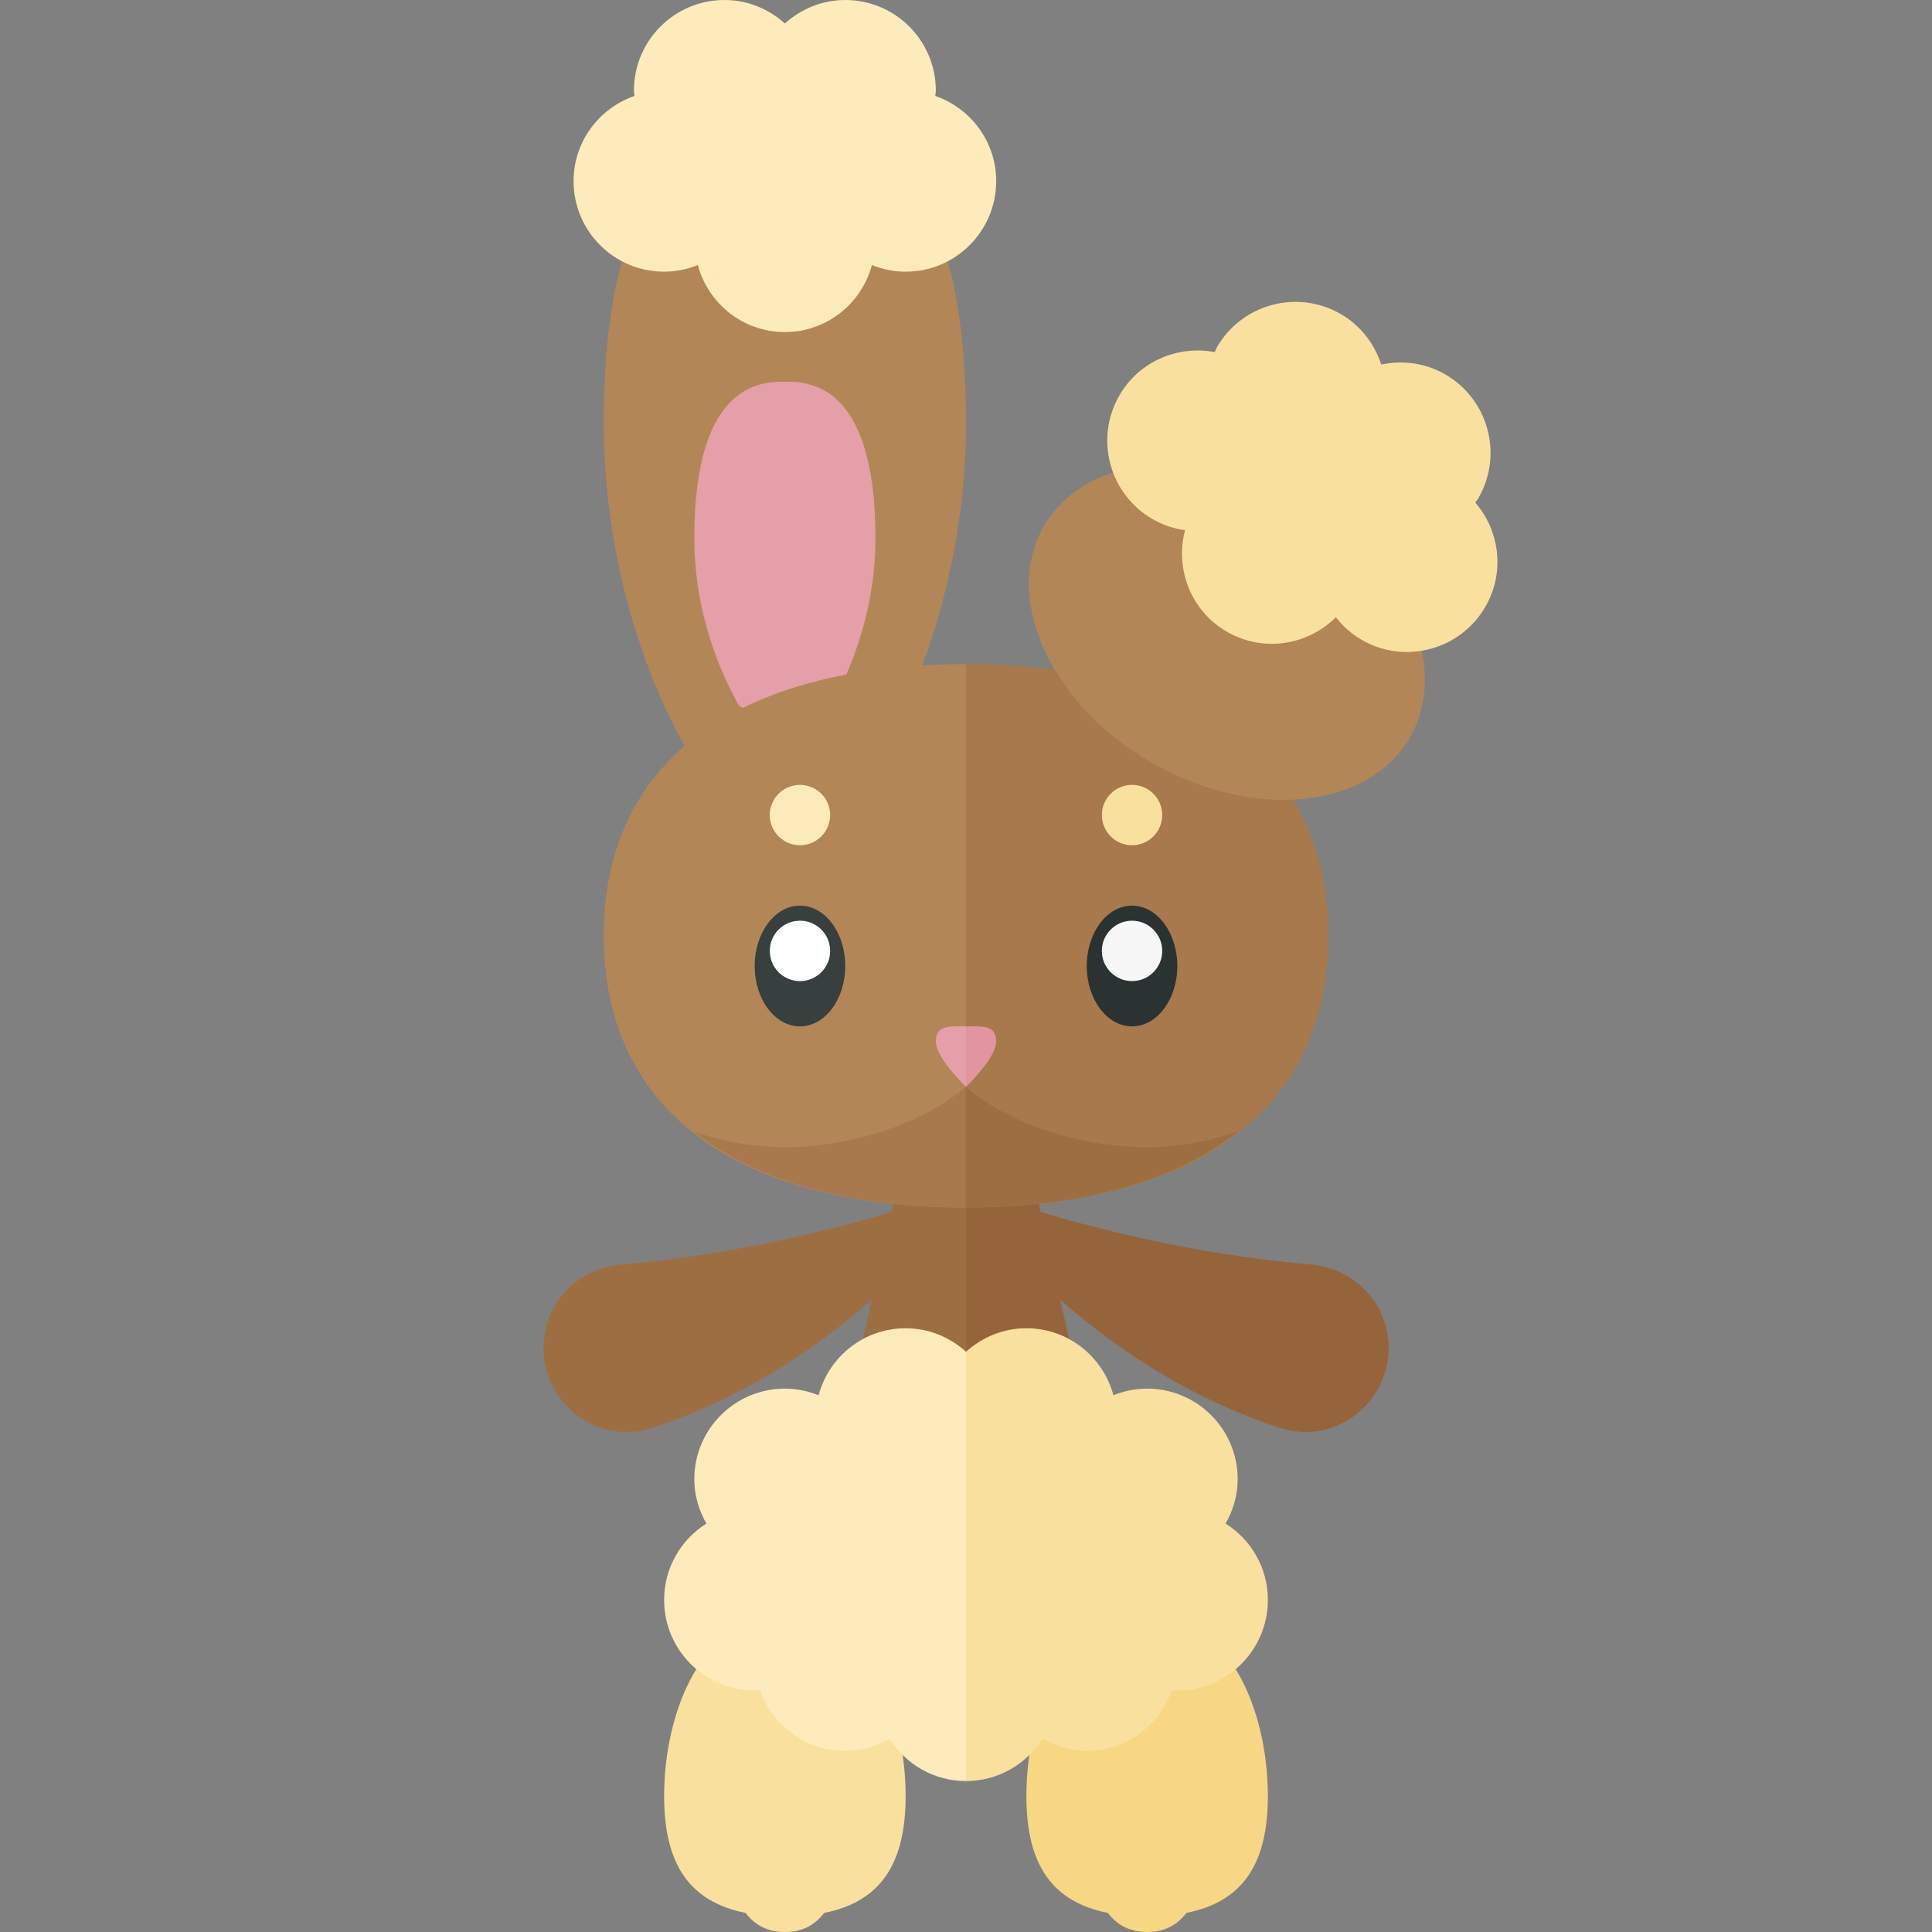 <?xml version="1.0" encoding="utf-8"?>
<!-- Generator: Adobe Illustrator 23.0.6, SVG Export Plug-In . SVG Version: 6.00 Build 0)  -->
<svg version="1.1" xmlns="http://www.w3.org/2000/svg" xmlns:xlink="http://www.w3.org/1999/xlink" x="0px" y="0px" width="32px"
	 height="32px" viewBox="0 0 32 32" enable-background="new 0 0 32 32" xml:space="preserve">
<rect x="0" y="0" width="32" height="32" fill="#808080" stroke="none"/>
<g id="labels">
</g>
<g id="icons">
	<g>
		<path fill="#FAE09F" d="M15,29.75c0-1.381-0.619-3-2-3s-2,1.619-2,3c0,1.138,0.429,1.751,1.35,1.934
			C12.509,31.894,12.722,32,13,32s0.491-0.106,0.65-0.316C14.571,31.501,15,30.888,15,29.75z"/>
		<path fill="#F7D684" d="M21,29.75c0-1.381-0.619-3-2-3s-2,1.619-2,3c0,1.138,0.429,1.751,1.35,1.934
			C18.509,31.894,18.722,32,19,32s0.491-0.106,0.65-0.316C20.571,31.501,21,30.888,21,29.75z"/>
		<path fill="#9E6E43" d="M15,19l-0.239,1.074c-0.614,0.187-2.429,0.698-4.475,0.87C9.563,21.005,9,21.598,9,22.324v0
			c0,0.933,0.903,1.615,1.791,1.329c0.996-0.321,2.303-0.939,3.648-2.126L14,23.5h2V19H15z"/>
		<path fill="#96643B" d="M21.713,20.944c-2.046-0.172-3.861-0.683-4.475-0.87L17,19h-1v4.5h2l-0.438-1.973
			c1.345,1.187,2.652,1.805,3.648,2.126C22.097,23.939,23,23.257,23,22.324v0C23,21.598,22.437,21.005,21.713,20.944z"/>
		<path fill="#FDEBBB" d="M16,22.389C15.734,22.15,15.386,22,15,22c-0.693,0-1.27,0.472-1.442,1.11C13.385,23.04,13.198,23,13,23
			c-0.828,0-1.5,0.672-1.5,1.5c0,0.269,0.076,0.517,0.2,0.735C11.28,25.501,11,25.966,11,26.5c0,0.828,0.672,1.5,1.5,1.5
			c0.031,0,0.059-0.007,0.089-0.009C12.793,28.577,13.345,29,14,29c0.269,0,0.517-0.076,0.735-0.2c0.266,0.42,0.731,0.7,1.265,0.7
			V22.389z"/>
		<path fill="#FAE09F" d="M17.265,28.8C17.483,28.924,17.731,29,18,29c0.655,0,1.207-0.423,1.411-1.009
			C19.441,27.993,19.469,28,19.5,28c0.828,0,1.5-0.672,1.5-1.5c0-0.534-0.28-0.999-0.7-1.265c0.124-0.218,0.2-0.467,0.2-0.735
			c0-0.828-0.672-1.5-1.5-1.5c-0.198,0-0.385,0.04-0.558,0.11C18.27,22.472,17.693,22,17,22c-0.386,0-0.734,0.15-1,0.389V29.5
			C16.534,29.5,16.999,29.22,17.265,28.8z"/>
		<path fill="#B38658" d="M16,7c0,3.866-2,7-3,7s-3-3.134-3-7s1.343-5,3-5S16,3.134,16,7z"/>
		<path fill="#FDEBBB" d="M15.491,1.589C15.493,1.559,15.5,1.531,15.5,1.5C15.5,0.672,14.828,0,14,0c-0.386,0-0.734,0.15-1,0.389
			C12.734,0.15,12.386,0,12,0c-0.828,0-1.5,0.672-1.5,1.5c0,0.031,0.007,0.059,0.009,0.089C9.923,1.793,9.5,2.345,9.5,3
			c0,0.828,0.672,1.5,1.5,1.5c0.198,0,0.385-0.04,0.558-0.11C11.73,5.028,12.307,5.5,13,5.5s1.27-0.472,1.442-1.11
			C14.615,4.46,14.802,4.5,15,4.5c0.828,0,1.5-0.672,1.5-1.5C16.5,2.345,16.077,1.793,15.491,1.589z"/>
		<path fill="#E59FA8" d="M13,6.322c-0.371,0-1.5,0-1.5,2.588c0,1.104,0.338,2.057,0.736,2.773C12.517,11.885,12.783,12,13,12
			s0.483-0.115,0.764-0.316c0.398-0.716,0.736-1.669,0.736-2.773C14.5,6.322,13.371,6.322,13,6.322z"/>
		<path fill="#B38658" d="M16,11c-3.59,0-6,1.462-6,4.5c0,3.038,2.41,4.5,6,4.5V11z"/>
		<path fill="#A7794C" d="M22,15.5c0-3.038-2.41-4.5-6-4.5v9C19.59,20,22,18.538,22,15.5z"/>
		<ellipse fill="#373F3F" cx="13.25" cy="16" rx="0.75" ry="1"/>
		<ellipse fill="#2B3332" cx="18.75" cy="16" rx="0.75" ry="1"/>
		<circle fill="#FFFFFF" cx="13.25" cy="15.75" r="0.5"/>
		<circle fill="#F7F7F7" cx="18.75" cy="15.75" r="0.5"/>
		<circle fill="#FDEBBB" cx="13.25" cy="13.5" r="0.5"/>
		<circle fill="#FAE09F" cx="18.75" cy="13.5" r="0.5"/>
		<path fill="#E59FA8" d="M16,17c-0.276,0-0.5-0.026-0.5,0.25C15.5,17.526,16,18,16,18V17z"/>
		<path fill="#E2959E" d="M16.5,17.25c0-0.276-0.224-0.25-0.5-0.25v1C16,18,16.5,17.526,16.5,17.25z"/>
		<ellipse transform="matrix(0.5 -0.866 0.866 0.5 1.099 22.831)" fill="#B38658" cx="20.322" cy="10.464" rx="2.5" ry="3.5"/>
		<path fill="#FAE09F" d="M24.435,8.323c0.017-0.025,0.037-0.046,0.052-0.073c0.414-0.717,0.168-1.635-0.549-2.049
			c-0.334-0.193-0.711-0.237-1.061-0.163c-0.11-0.34-0.337-0.644-0.671-0.837c-0.717-0.414-1.635-0.168-2.049,0.549
			c-0.015,0.026-0.023,0.055-0.037,0.082c-0.609-0.116-1.252,0.15-1.579,0.717c-0.414,0.717-0.168,1.635,0.549,2.049
			c0.171,0.099,0.354,0.158,0.538,0.184c-0.169,0.639,0.094,1.336,0.694,1.682c0.6,0.346,1.335,0.226,1.804-0.24
			c0.115,0.146,0.257,0.275,0.428,0.374c0.717,0.414,1.635,0.168,2.049-0.549C24.931,9.482,24.84,8.793,24.435,8.323z"/>
		<g>
			<path fill="#A7794C" d="M11.483,18.736C12.54,19.576,14.096,20,16,20v-2c-0.721,0.618-1.91,1-3,1
				C12.463,19,11.951,18.904,11.483,18.736z"/>
		</g>
		<g>
			<path fill="#9E6E43" d="M20.508,18.736C19.452,19.576,17.896,20,15.992,20v-2c0.721,0.618,1.91,1,3,1
				C19.529,19,20.04,18.904,20.508,18.736z"/>
		</g>
	</g>
</g>
</svg>
